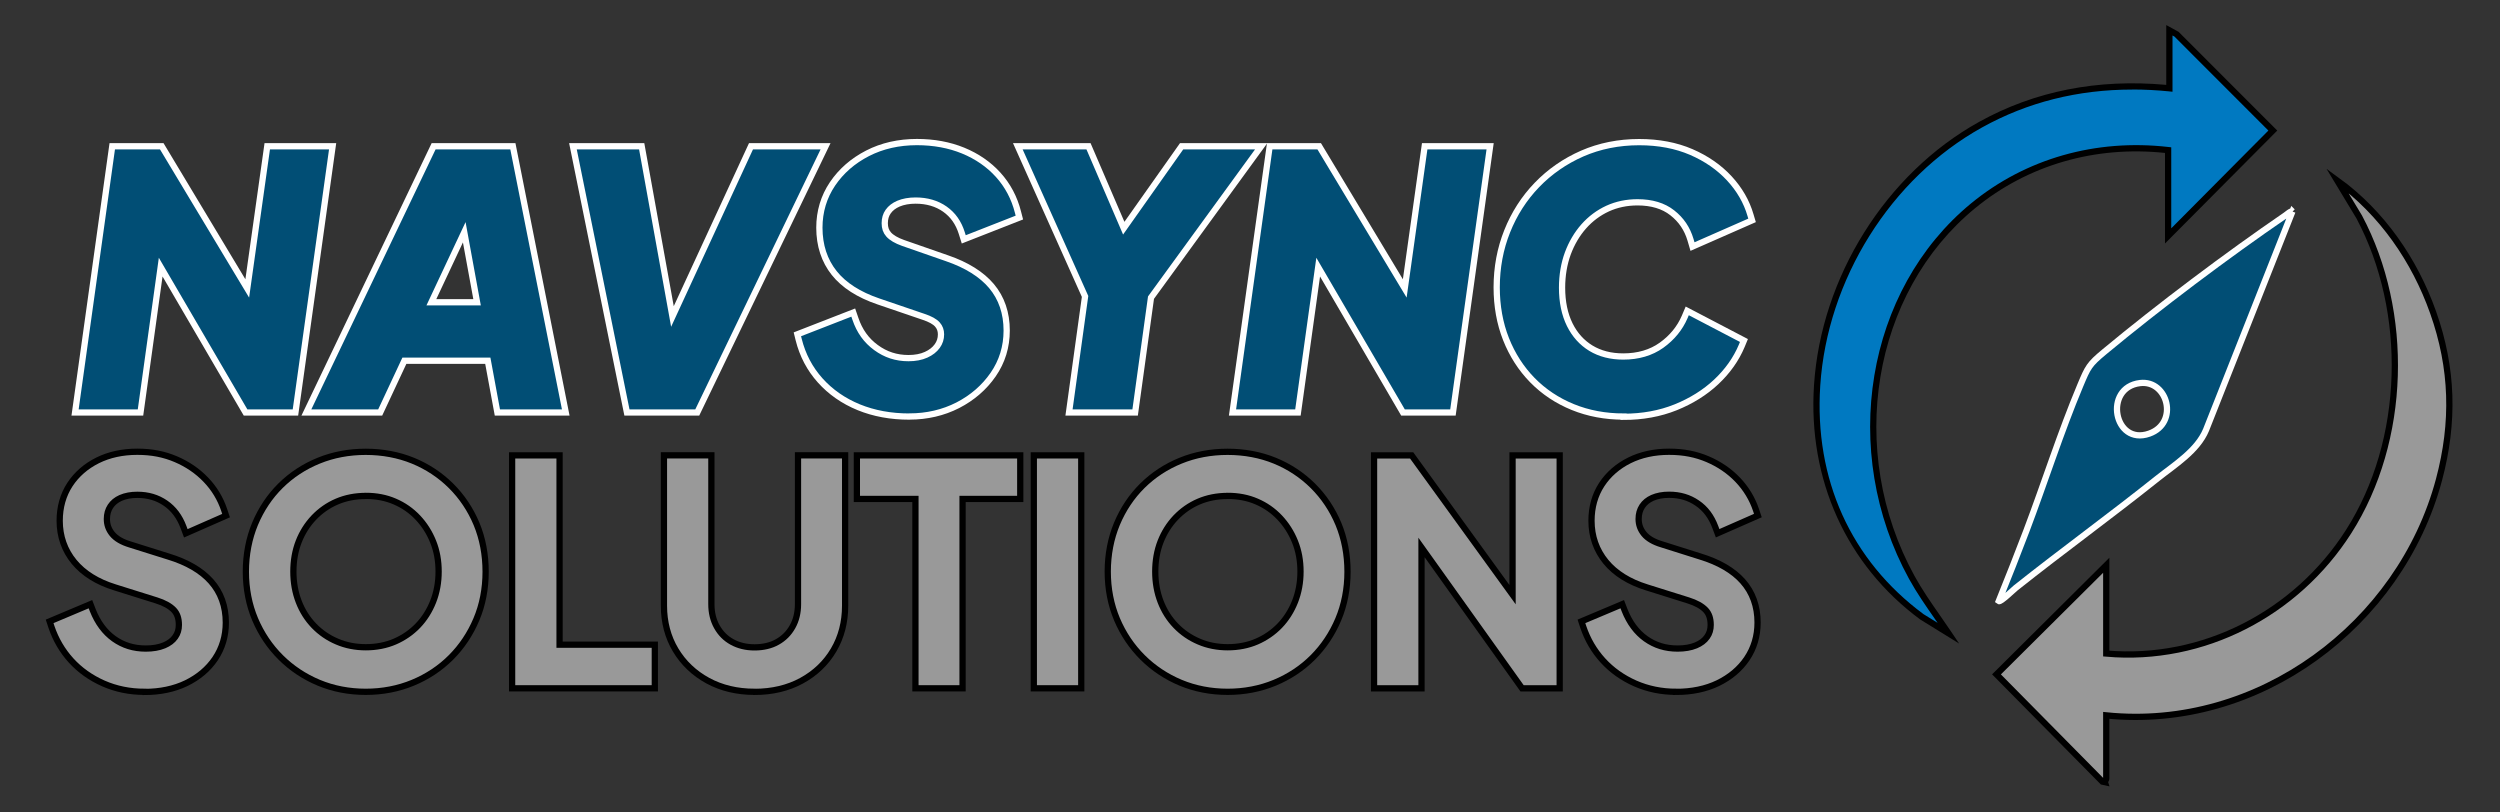 <?xml version="1.0" encoding="UTF-8"?>
<svg id="Layer_1" data-name="Layer 1" xmlns="http://www.w3.org/2000/svg" viewBox="0 0 400 130">
  <rect x="0" y="0" width="400" height="130" fill="#333333" stroke="none"/>
  <defs>
    <style>
      .cls-1 {
        fill: #014e75;
        stroke: #fff;
      }

      .cls-1, .cls-2 {
        stroke-miterlimit: 10;
      }

      .cls-2 {
        fill: #999;
        stroke: #000;
      }

      .cls-3 {
        fill: #0079c1;
      }
    </style>
  </defs>
  <g>
    <path class="cls-3" d="M347.09,4.84l1.12.6,15.43,15.45-16.75,16.86v-13.73c-11.27-1.3-22.43,1.71-31.18,8.89-17.55,14.38-20.51,40-9.83,59.48,1.72,3.14,3.9,5.98,5.89,8.95l-4.3-2.66c-27.79-20.57-18.74-63.1,9.42-78.72,9.3-5.16,19.63-6.88,30.21-5.82V4.84Z"/>
    <path d="M313.48,102.98l-6.27-3.88c-11.78-8.72-17.95-22.36-16.97-37.46,1.13-17.32,11.5-33.86,26.4-42.13,8.9-4.94,18.97-6.93,29.96-5.93V4.01l1.97,1.08,15.79,15.8-17.96,18.07v-14.49c-11.2-1.19-21.97,1.94-30.37,8.83-16.51,13.54-20.69,38.84-9.71,58.85,1.22,2.22,2.69,4.33,4.12,6.38.59.84,1.17,1.68,1.74,2.53l1.29,1.92ZM341.17,14.33c-8.72,0-16.78,2.03-24.04,6.06-14.62,8.11-24.78,24.33-25.89,41.32-.98,14.96,4.89,27.95,16.53,36.56l2.25,1.39-.39-.56c-1.44-2.07-2.93-4.2-4.18-6.47-11.21-20.43-6.93-46.27,9.95-60.11,8.71-7.14,19.92-10.34,31.56-9l.44.05v12.96l15.54-15.64-15.03-15.04-.31-.17v9l-.55-.06c-1.99-.2-3.95-.3-5.88-.3Z"/>
  </g>
  <path class="cls-2" d="M337,114.46v10.19c0,.08-.26.3-.2.5l-.41-.09-16.95-17.16,17.56-17.46v14.13c15.54,1.37,30.46-6.48,38.76-19.48,9.32-14.59,9.81-35.15,1.72-50.37l-3.53-5.85c7.17,5.2,12.39,12.77,15.34,21.09,3.18,8.97,3.4,17.6.95,26.79-6.2,23.22-28.94,40.19-53.24,37.71Z"/>
  <path class="cls-1" d="M366.79,33.84l-13.82,34.94c-1.39,3.34-5,5.56-7.8,7.79-7.45,5.95-15.19,11.56-22.65,17.49-.37.29-2.46,2.33-2.72,2.12,1.51-3.74,3-7.5,4.43-11.27,2.89-7.63,5.48-15.79,8.62-23.26,1.22-2.91,1.41-3.34,3.85-5.36,8.68-7.21,19.63-15.44,28.95-21.82.22-.15.95-.81,1.15-.62ZM342.41,61.29c-5.93.71-4.19,10.09,1.47,8.09,4.8-1.7,2.98-8.62-1.47-8.09Z"/>
  <g>
    <polygon class="cls-1" points="39.29 66 25.71 42.74 22.48 66 12.01 66 17.96 23.4 25.88 23.4 39.56 46.15 42.76 23.4 53.22 23.4 47.27 66 39.29 66"/>
    <path class="cls-1" d="M79.58,66l-1.53-8.28h-13.35l-3.87,8.28h-11.81l20.36-42.6h12.68l8.46,42.6h-10.93ZM76.33,48.36l-2.05-11.2-5.26,11.2h7.31Z"/>
    <polygon class="cls-1" points="100.31 66 91.67 23.4 102.67 23.4 107.59 50.64 120.16 23.4 132.09 23.4 111.56 66 100.31 66"/>
    <path class="cls-1" d="M145.49,66.65c-2.95,0-5.67-.5-8.09-1.49-2.44-1-4.51-2.44-6.17-4.29-1.67-1.86-2.82-4.05-3.44-6.53l-.21-.85,8.94-3.48.34.99c.66,1.96,1.74,3.47,3.3,4.61,1.54,1.13,3.24,1.69,5.19,1.69,1.09,0,2.04-.18,2.83-.54.77-.35,1.35-.8,1.78-1.39.4-.56.6-1.17.6-1.87,0-.62-.19-1.14-.57-1.57-.42-.48-1.17-.89-2.23-1.24l-7.21-2.46c-3.15-1.07-5.53-2.6-7.08-4.55-1.57-1.97-2.37-4.41-2.37-7.25,0-2.59.71-4.95,2.11-7.02,1.38-2.04,3.26-3.68,5.6-4.88,2.33-1.2,4.99-1.8,7.9-1.8,2.7,0,5.18.46,7.38,1.36,2.22.91,4.11,2.21,5.62,3.88,1.52,1.68,2.59,3.69,3.17,5.99l.22.85-8.9,3.49-.32-1.02c-.52-1.65-1.4-2.9-2.7-3.82-1.29-.91-2.87-1.37-4.68-1.37-1.06,0-1.98.17-2.74.49-.72.31-1.26.72-1.65,1.27-.37.52-.55,1.13-.55,1.87s.2,1.32.62,1.79c.46.52,1.24.98,2.31,1.36l7.03,2.45c3.13,1.07,5.53,2.57,7.11,4.44,1.62,1.92,2.44,4.32,2.44,7.13,0,2.59-.73,4.97-2.17,7.05-1.42,2.05-3.32,3.7-5.65,4.9-2.33,1.19-4.94,1.8-7.73,1.8Z"/>
    <polygon class="cls-1" points="171.04 66 173.61 47.43 162.85 23.4 174.16 23.4 179.8 36.51 189.06 23.4 201.79 23.4 184.16 47.62 181.62 66 171.04 66"/>
    <polygon class="cls-1" points="224.48 66 210.91 42.74 207.67 66 197.2 66 203.15 23.4 211.07 23.4 224.76 46.15 227.95 23.4 238.42 23.4 232.47 66 224.48 66"/>
    <path class="cls-1" d="M259.77,66.65c-2.91,0-5.64-.51-8.12-1.52-2.48-1.01-4.66-2.46-6.47-4.31-1.81-1.85-3.23-4.06-4.22-6.57-.99-2.5-1.49-5.29-1.49-8.27,0-3.17.56-6.19,1.68-8.98,1.11-2.79,2.71-5.29,4.76-7.41,2.04-2.12,4.48-3.81,7.24-5.02,2.77-1.21,5.84-1.83,9.12-1.83,3.1,0,5.9.53,8.33,1.58,2.43,1.05,4.47,2.47,6.09,4.22,1.63,1.76,2.77,3.74,3.39,5.88l.25.84-9.53,4.19-.32-1.09c-.53-1.77-1.48-3.19-2.93-4.32-1.41-1.11-3.28-1.67-5.54-1.67-1.74,0-3.35.34-4.79,1-1.45.67-2.73,1.62-3.81,2.84-1.09,1.23-1.95,2.69-2.56,4.34-.61,1.66-.92,3.51-.92,5.49,0,2.27.41,4.25,1.23,5.91.8,1.62,1.94,2.88,3.38,3.76,1.45.88,3.19,1.33,5.18,1.33,2.39,0,4.45-.61,6.12-1.8,1.69-1.21,2.93-2.73,3.7-4.51l.42-.99,9.07,4.74-.35.85c-.89,2.12-2.26,4.06-4.08,5.77-1.81,1.7-4,3.06-6.5,4.07-2.51,1.01-5.31,1.52-8.33,1.52Z"/>
  </g>
  <g>
    <path class="cls-2" d="M23.1,110.69c-2.34,0-4.54-.45-6.56-1.34-2.01-.89-3.75-2.12-5.16-3.67-1.41-1.55-2.47-3.36-3.15-5.38l-.29-.88,6.53-2.75.37.96c.78,1.98,1.92,3.52,3.39,4.57,1.48,1.05,3.15,1.57,5.1,1.57,1.12,0,2.11-.17,2.93-.51.78-.33,1.36-.76,1.77-1.34.4-.56.59-1.19.59-1.93,0-1.04-.27-1.82-.81-2.39-.6-.63-1.54-1.15-2.79-1.54l-6.63-2.08c-2.82-.87-5.02-2.25-6.53-4.08-1.53-1.86-2.31-4.08-2.31-6.58,0-2.18.55-4.12,1.63-5.78,1.07-1.64,2.57-2.95,4.44-3.88,1.85-.92,3.98-1.38,6.34-1.38s4.31.4,6.17,1.19c1.85.79,3.47,1.89,4.8,3.28,1.35,1.4,2.34,3.04,2.95,4.88l.29.87-6.44,2.83-.37-.99c-.63-1.68-1.57-2.93-2.87-3.83-1.31-.9-2.79-1.34-4.52-1.34-1.02,0-1.92.17-2.67.5-.71.32-1.25.76-1.63,1.34-.38.58-.57,1.24-.57,2.03,0,.91.28,1.69.86,2.4.59.72,1.54,1.28,2.83,1.67l6.17,1.94c2.96.9,5.25,2.23,6.79,3.96,1.58,1.77,2.38,4,2.38,6.61,0,2.15-.58,4.09-1.71,5.77-1.12,1.66-2.68,2.97-4.63,3.92-1.93.93-4.18,1.4-6.68,1.4Z"/>
    <path class="cls-2" d="M58.52,110.69c-2.68,0-5.2-.49-7.51-1.45-2.3-.96-4.35-2.32-6.09-4.05-1.74-1.73-3.12-3.78-4.1-6.1-.98-2.32-1.48-4.89-1.48-7.63s.5-5.32,1.47-7.65c.98-2.34,2.35-4.39,4.08-6.1,1.73-1.71,3.78-3.06,6.1-4,2.32-.95,4.85-1.42,7.53-1.42s5.25.48,7.55,1.42c2.3.94,4.36,2.3,6.1,4.03,1.74,1.73,3.11,3.78,4.08,6.1.96,2.32,1.45,4.89,1.45,7.63s-.5,5.31-1.48,7.63c-.98,2.32-2.35,4.37-4.07,6.09-1.73,1.73-3.78,3.09-6.1,4.05-2.32.96-4.86,1.45-7.53,1.45ZM58.52,79.35c-1.69,0-3.25.31-4.64.91-1.4.6-2.63,1.47-3.67,2.56-1.04,1.1-1.86,2.39-2.42,3.84-.57,1.46-.85,3.07-.85,4.8s.29,3.35.86,4.82c.56,1.46,1.38,2.75,2.42,3.83,1.04,1.08,2.28,1.94,3.7,2.54,1.41.61,2.97.91,4.62.91s3.25-.31,4.64-.91c1.4-.61,2.64-1.46,3.68-2.54,1.04-1.08,1.86-2.38,2.44-3.84.58-1.47.88-3.09.88-4.82s-.29-3.33-.88-4.79c-.58-1.45-1.41-2.75-2.45-3.85-1.04-1.1-2.27-1.96-3.67-2.56-1.4-.61-2.96-.91-4.65-.91Z"/>
    <polygon class="cls-2" points="81.94 110.13 81.94 72.86 89.53 72.86 89.53 103.15 104.77 103.15 104.77 110.13 81.94 110.13"/>
    <path class="cls-2" d="M120.72,110.69c-2.78,0-5.29-.6-7.46-1.78-2.19-1.19-3.92-2.84-5.16-4.91-1.24-2.07-1.87-4.46-1.87-7.09v-24.06h7.59v23.82c0,1.37.3,2.59.89,3.63.59,1.05,1.38,1.84,2.41,2.41,1.03.57,2.24.87,3.61.87s2.63-.29,3.65-.87c1.03-.58,1.82-1.37,2.41-2.41.59-1.04.89-2.26.89-3.63v-23.82h7.54v24.06c0,2.63-.62,5.02-1.84,7.09-1.22,2.07-2.95,3.73-5.14,4.92-2.17,1.18-4.7,1.78-7.51,1.78Z"/>
    <polygon class="cls-2" points="146.47 110.13 146.47 79.83 137.1 79.83 137.1 72.86 163.24 72.86 163.24 79.83 154.01 79.83 154.01 110.13 146.47 110.13"/>
    <rect class="cls-2" x="165.41" y="72.86" width="7.59" height="37.27"/>
    <path class="cls-2" d="M196.42,110.69c-2.68,0-5.2-.49-7.51-1.45-2.3-.96-4.35-2.32-6.09-4.05-1.74-1.73-3.12-3.78-4.1-6.1-.98-2.32-1.48-4.89-1.48-7.63s.5-5.32,1.47-7.65c.98-2.34,2.35-4.39,4.08-6.1,1.73-1.71,3.78-3.06,6.1-4,2.32-.95,4.85-1.42,7.53-1.42s5.25.48,7.55,1.42c2.3.94,4.36,2.3,6.1,4.03,1.74,1.73,3.11,3.78,4.08,6.1.96,2.32,1.45,4.89,1.45,7.63s-.5,5.31-1.48,7.63c-.98,2.32-2.35,4.37-4.07,6.09-1.73,1.73-3.78,3.09-6.1,4.05-2.32.96-4.86,1.45-7.53,1.45ZM196.42,79.35c-1.69,0-3.25.31-4.64.91-1.4.6-2.63,1.47-3.67,2.56-1.04,1.1-1.86,2.39-2.42,3.84-.57,1.46-.85,3.07-.85,4.8s.29,3.35.86,4.82c.56,1.46,1.38,2.75,2.42,3.83,1.04,1.08,2.28,1.94,3.7,2.54,1.41.61,2.97.91,4.62.91s3.25-.31,4.64-.91c1.4-.61,2.64-1.46,3.68-2.54,1.04-1.08,1.86-2.38,2.44-3.84.58-1.47.88-3.09.88-4.82s-.29-3.33-.88-4.79c-.58-1.45-1.41-2.75-2.45-3.85-1.04-1.1-2.27-1.96-3.67-2.56-1.4-.61-2.96-.91-4.65-.91Z"/>
    <polygon class="cls-2" points="243.53 110.13 227.44 87.59 227.44 110.13 219.85 110.13 219.85 72.86 225.86 72.86 242.01 95.15 242.01 72.86 249.55 72.86 249.55 110.13 243.53 110.13"/>
    <path class="cls-2" d="M268.19,110.69c-2.34,0-4.54-.45-6.56-1.34-2.01-.89-3.75-2.12-5.16-3.67-1.42-1.55-2.47-3.36-3.15-5.38l-.29-.88,6.53-2.75.37.96c.78,1.99,1.92,3.52,3.39,4.57,1.48,1.05,3.15,1.57,5.1,1.57,1.12,0,2.11-.17,2.93-.51.78-.33,1.36-.76,1.77-1.34.4-.56.59-1.19.59-1.93,0-1.04-.27-1.82-.81-2.39-.6-.63-1.54-1.15-2.79-1.54l-6.63-2.08c-2.83-.88-5.02-2.25-6.53-4.08-1.53-1.86-2.31-4.08-2.31-6.58,0-2.18.55-4.12,1.63-5.78,1.07-1.64,2.57-2.95,4.44-3.88,1.85-.92,3.98-1.38,6.34-1.38s4.31.4,6.17,1.19c1.85.79,3.47,1.89,4.8,3.28,1.34,1.4,2.34,3.04,2.95,4.87l.29.87-6.44,2.83-.37-.99c-.63-1.68-1.57-2.94-2.88-3.83-1.31-.9-2.79-1.34-4.52-1.34-1.02,0-1.92.17-2.67.5-.71.32-1.25.76-1.63,1.34-.38.58-.57,1.24-.57,2.03,0,.91.28,1.69.86,2.4.59.72,1.55,1.28,2.83,1.66l6.17,1.95c2.96.9,5.25,2.23,6.79,3.96,1.58,1.78,2.38,4,2.38,6.61,0,2.15-.58,4.09-1.71,5.77-1.12,1.66-2.68,2.97-4.63,3.92-1.93.93-4.18,1.4-6.68,1.4Z"/>
  </g>
</svg>